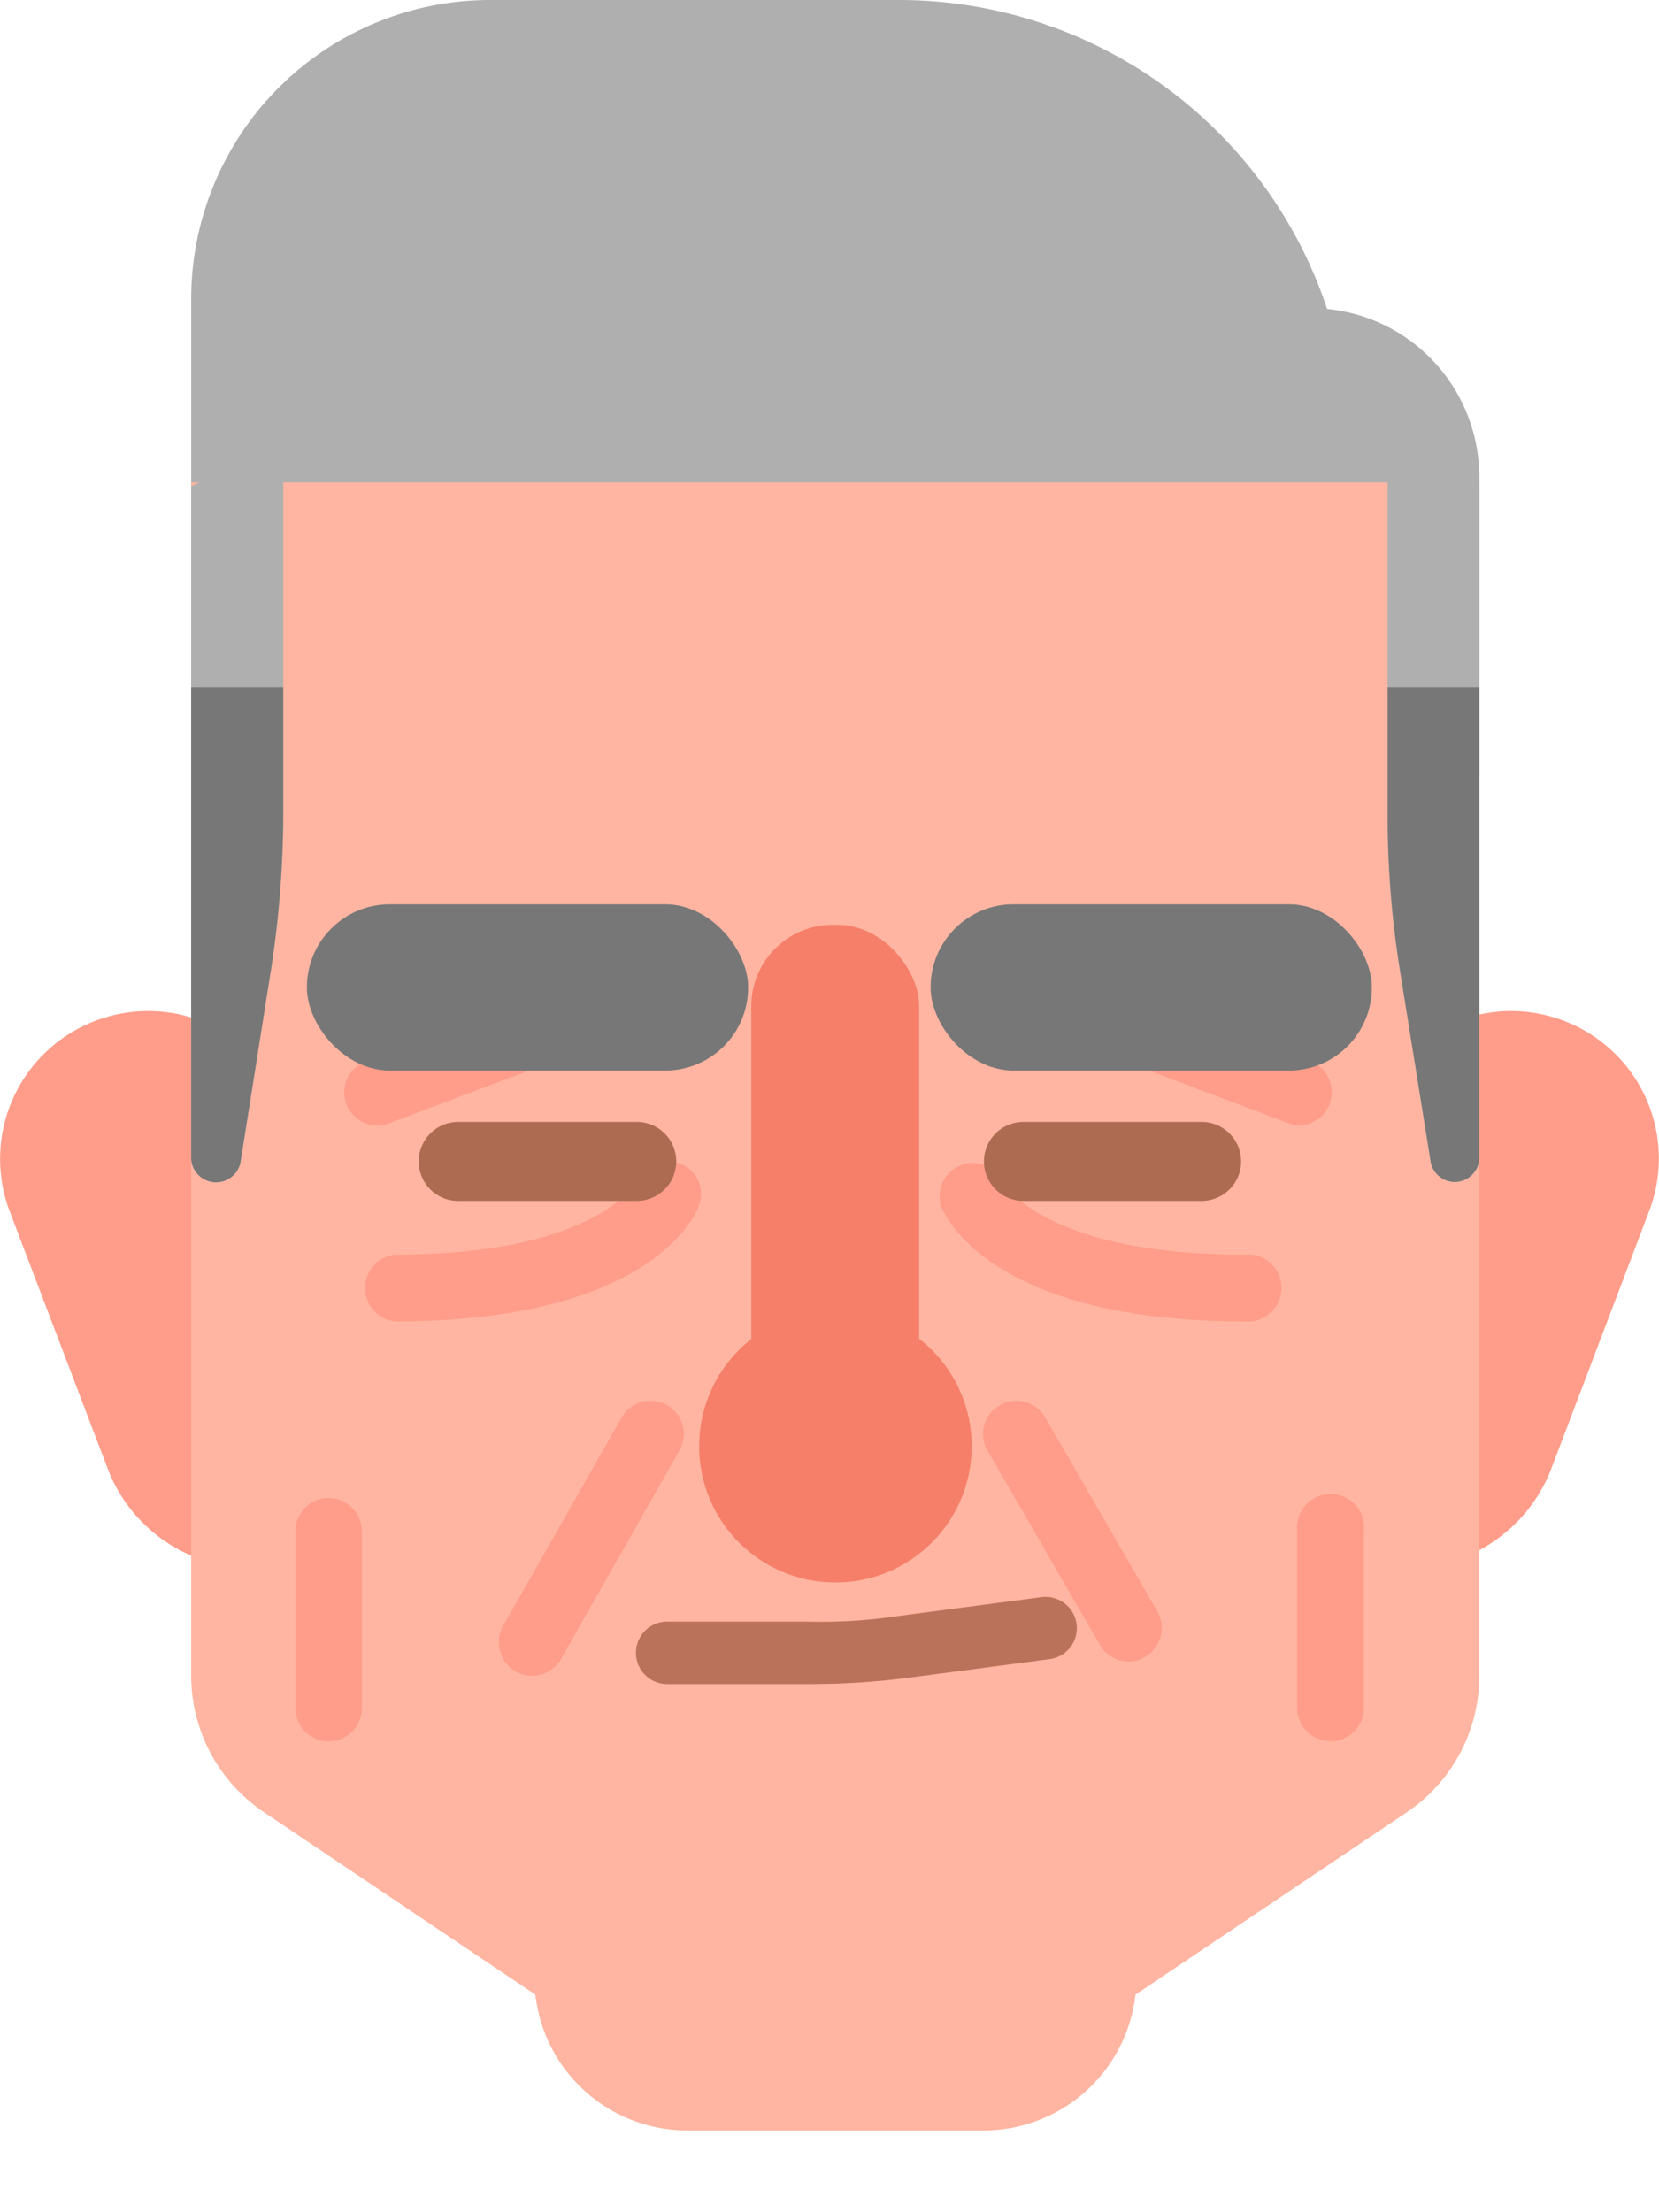 <svg id="Layer_3" data-name="Layer 3" xmlns="http://www.w3.org/2000/svg" viewBox="0 0 42 56"><defs><style>.cls-1{fill:#afafaf}.cls-2{fill:#ff9d8a}.cls-3{fill:#ffb5a1}.cls-4{fill:#f57f69}.cls-5{fill:#ad6b52}.cls-7{fill:#777}</style></defs><path class="cls-1" d="M33.18 7.8a4.27 4.27 0 0 1 4.27 4.27v7.58h-8.54v-7.58a4.27 4.27 0 0 1 4.27-4.27z"/><path class="cls-1" d="M12.41 0h10.34a11.42 11.42 0 0 1 11.43 11.42V15H4.84V7.57A7.57 7.57 0 0 1 12.41 0z"/><path class="cls-2" d="M34.22 39.45l-3.32-1.27L34.77 28a3.73 3.73 0 0 1 4.82-2.16 3.73 3.73 0 0 1 2.16 4.82l-2.47 6.5a3.93 3.93 0 0 1-5.06 2.29z"/><path class="cls-2" d="M1.27 25.38h3.56a3.92 3.92 0 0 1 3.92 3.92v7A3.74 3.74 0 0 1 5 40a3.74 3.74 0 0 1-3.74-3.74V25.38z" transform="rotate(159.15 5.013 32.682)"/><path class="cls-3" d="M37.45 12.21v30.21a4.16 4.16 0 0 1-1.84 3.46l-6.92 4.65a13.53 13.53 0 0 1-15.08 0l-6.92-4.65a4.17 4.17 0 0 1-1.85-3.46V12.21z"/><path class="cls-2" d="M31.5 33.45c-6.34 0-7.56-2.62-7.68-2.92a.85.85 0 0 1 1.56-.65c0 .08 1.06 1.88 6.12 1.88a.85.85 0 1 1 0 1.69zM10 33.45a.85.85 0 0 1 0-1.69c5.16 0 6.12-1.86 6.13-1.88a.86.86 0 0 1 1.11-.42.83.83 0 0 1 .45 1.07c-.1.3-1.33 2.92-7.69 2.92z"/><rect class="cls-4" x="19.02" y="23.41" width="4.25" height="14.72" rx="2.06" ry="2.06"/><circle class="cls-4" cx="21.15" cy="36.61" r="3.45"/><path class="cls-3" d="M13.53 46.63h15.24v3.43a3.87 3.87 0 0 1-3.87 3.87h-7.5a3.87 3.87 0 0 1-3.87-3.87v-3.43z"/><path class="cls-5" d="M30.43 30.4h-4.52a1 1 0 0 1-1-1 1 1 0 0 1 1-1h4.51a1 1 0 0 1 0 2zM11.6 30.4a1 1 0 0 1-1-1 1 1 0 0 1 1-1h4.52a1 1 0 0 1 0 2z"/><path d="M20.47 42.63h-3.58a.79.79 0 0 1 0-1.58h3.54a13.36 13.36 0 0 0 2.37-.15l3.57-.47a.79.79 0 1 1 .2 1.57l-3.57.47a19.31 19.31 0 0 1-2.53.16z" fill="#ba725b"/><path class="cls-2" d="M32.91 28.49a.8.8 0 0 1-.3-.06l-5.05-1.91a.84.84 0 0 1-.49-1.08.86.86 0 0 1 1.09-.5l5 1.92a.84.84 0 0 1-.29 1.63zM9.57 28.49a.84.84 0 0 1-.3-1.63l5.05-1.92a.86.86 0 0 1 1.09.5.84.84 0 0 1-.49 1.08l-5.05 1.91a.8.8 0 0 1-.3.06zM28.58 42.06a.84.84 0 0 1-.74-.43L25 36.72a.84.84 0 1 1 1.46-.84l2.84 4.91a.85.85 0 0 1-.73 1.27zM13.47 42.42a.91.91 0 0 1-.42-.11.86.86 0 0 1-.31-1.16l3-5.27a.84.84 0 0 1 1.46.84l-3 5.28a.84.84 0 0 1-.73.42z"/><path class="cls-1" d="M7.17 11.19v9.41a26.18 26.18 0 0 1-.31 3.95l-.77 4.86a.63.63 0 0 1-1.25-.1v-17zM37.45 11.9v17.41a.62.62 0 0 1-1.23.1l-.78-4.86a24.94 24.94 0 0 1-.31-3.95v-8.7z"/><path class="cls-7" d="M37.45 17.41v11.9a.62.62 0 0 1-1.23.1l-.78-4.86a24.94 24.94 0 0 1-.31-3.95v-3.19zM7.17 17.41v3.19a26.18 26.18 0 0 1-.31 3.95l-.77 4.86a.63.63 0 0 1-1.25-.1v-11.9z"/><path class="cls-2" d="M33.69 44.08a.85.85 0 0 1-.85-.84v-4.48a.85.85 0 1 1 1.69 0v4.48a.85.85 0 0 1-.84.84zM8.32 44.08a.84.84 0 0 1-.84-.84v-4.48a.84.84 0 1 1 1.68 0v4.48a.84.84 0 0 1-.84.84z"/><rect class="cls-7" x="7.77" y="22.89" width="11.17" height="4.21" rx="2.1" ry="2.1"/><rect class="cls-7" x="23.56" y="22.89" width="11.17" height="4.21" rx="2.1" ry="2.1"/></svg>
